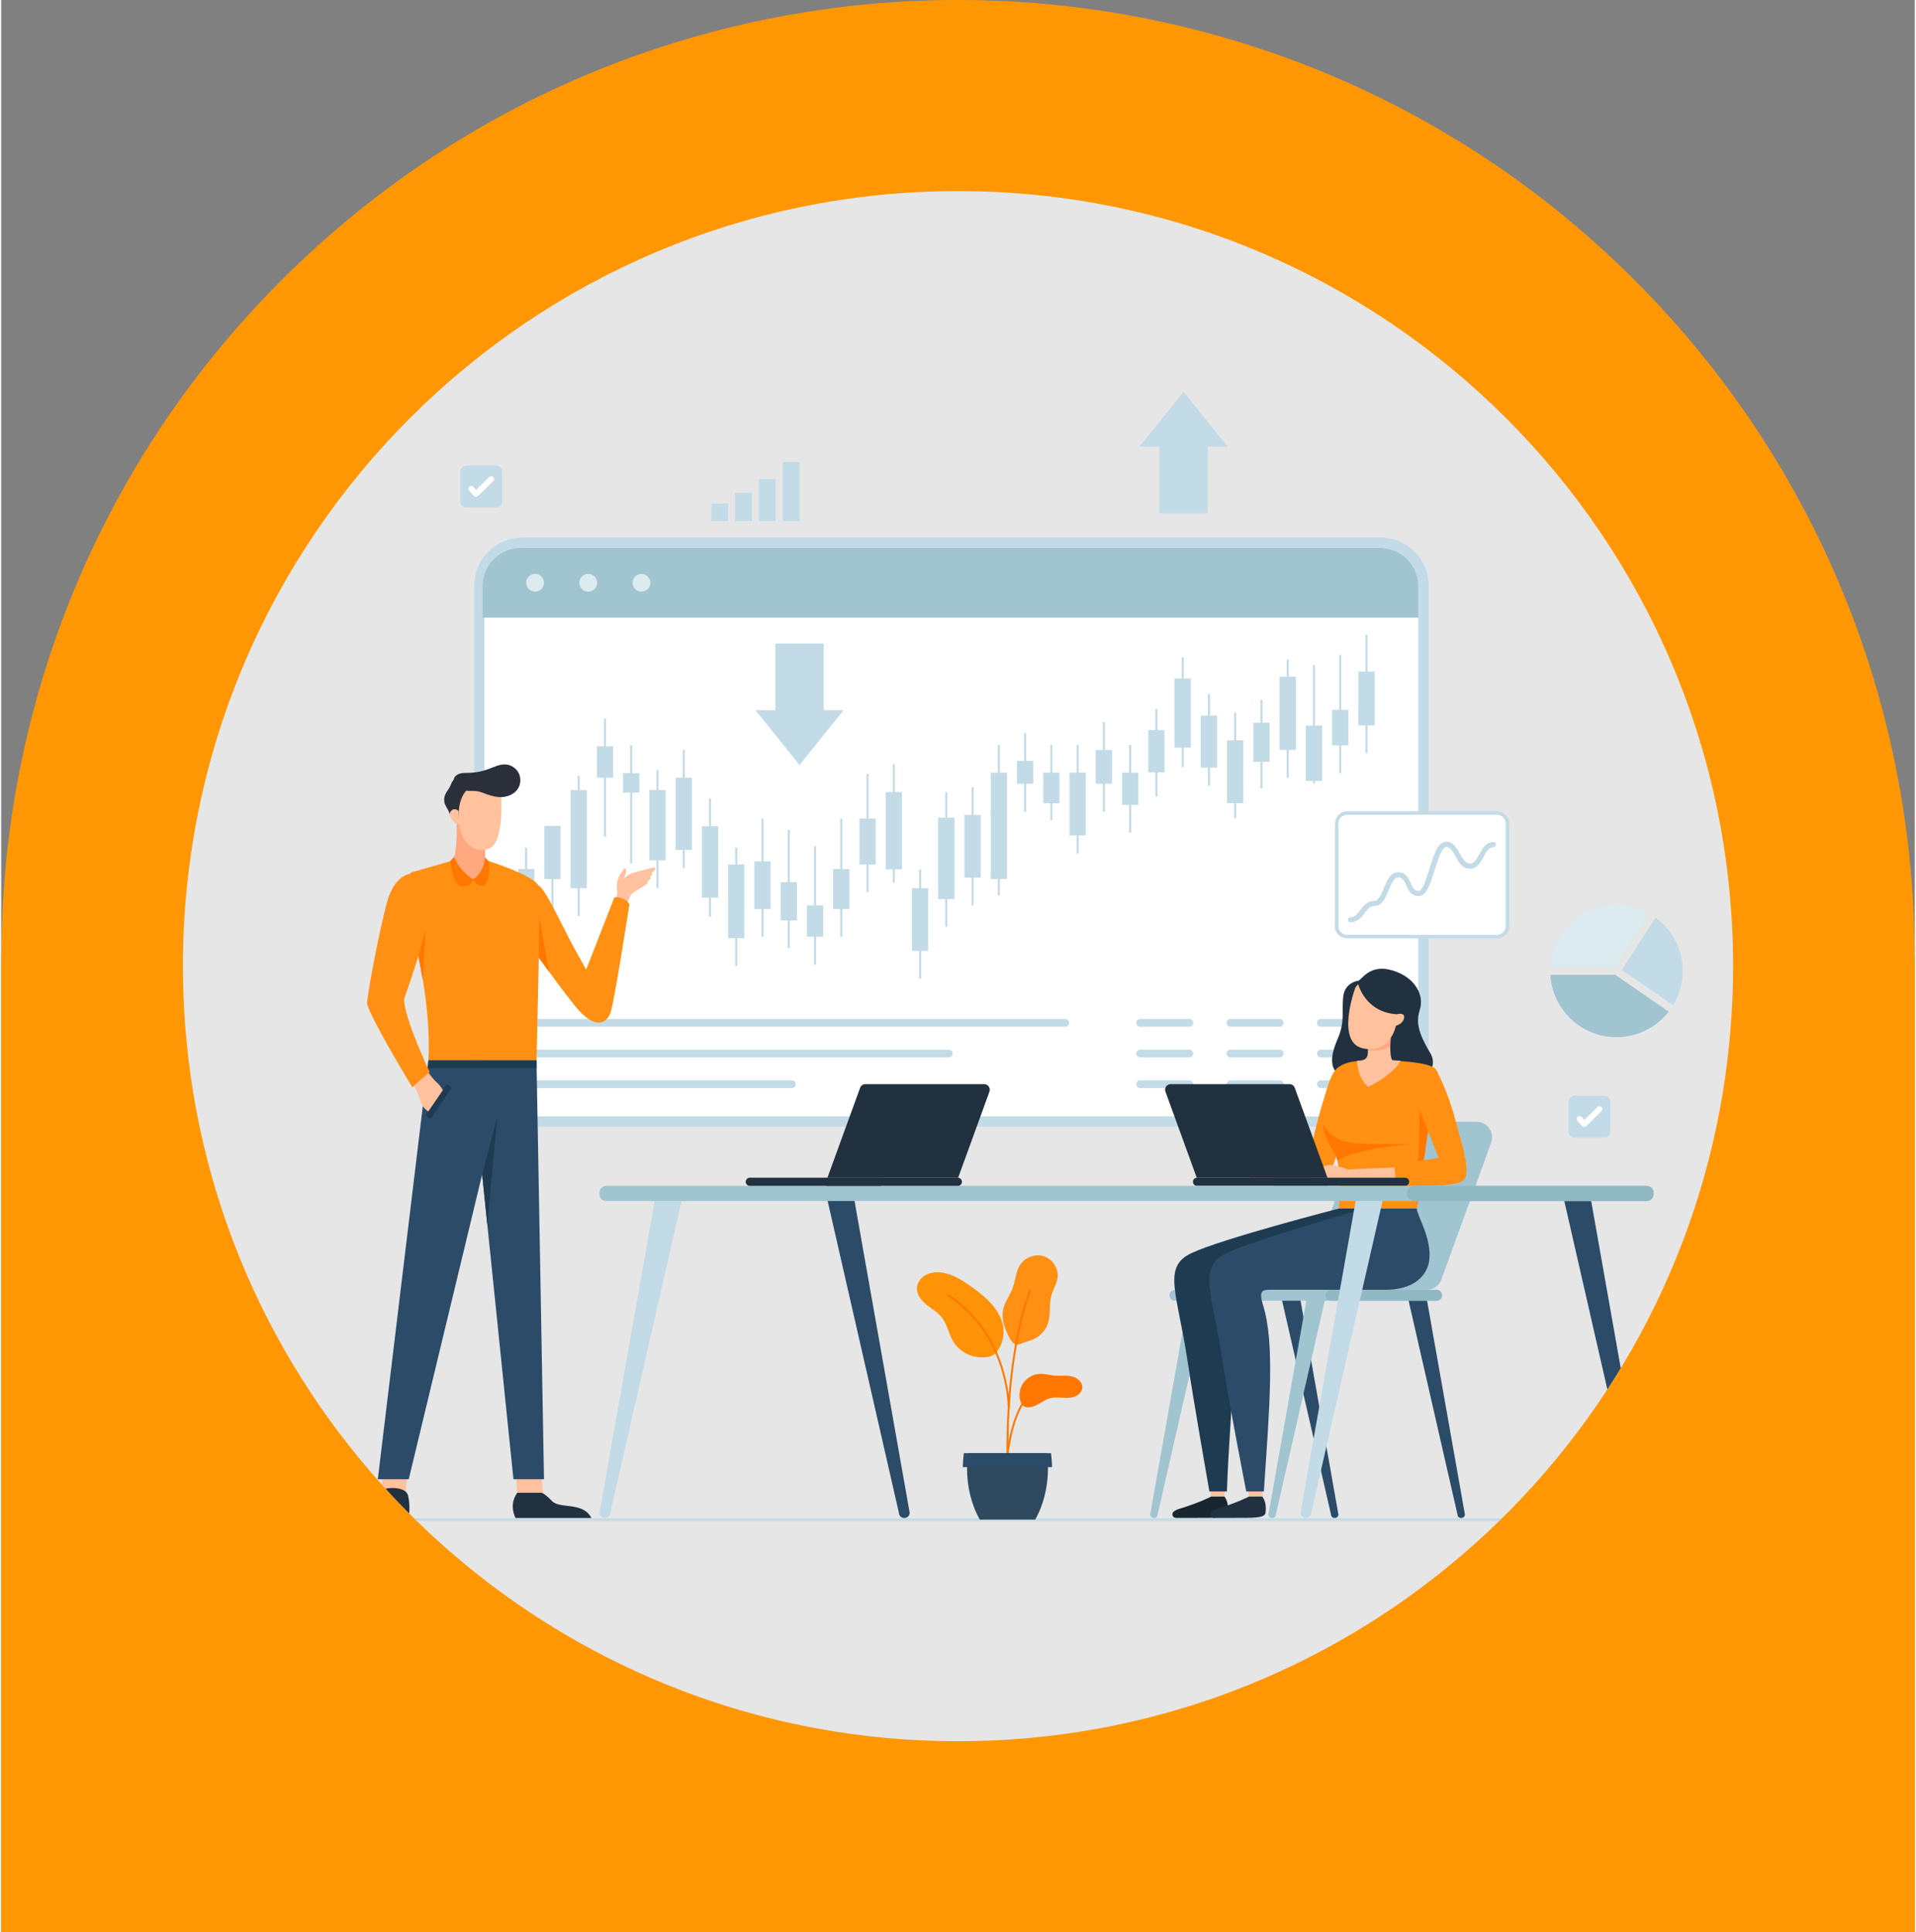 <?xml version="1.0" encoding="UTF-8"?>
<!DOCTYPE svg PUBLIC "-//W3C//DTD SVG 1.0//EN" "http://www.w3.org/TR/2001/REC-SVG-20010904/DTD/svg10.dtd">
<!-- Creator: CorelDRAW 2019 (64-Bit) -->
<svg xmlns="http://www.w3.org/2000/svg" xml:space="preserve" width="0.707in" height="0.713in" version="1.0" style="shape-rendering:geometricPrecision; text-rendering:geometricPrecision; image-rendering:optimizeQuality; fill-rule:evenodd; clip-rule:evenodd"
viewBox="0 0 25746 25997"
 xmlns:xlink="http://www.w3.org/1999/xlink">
 <rect x="0" y="0" width="25746" height="25997" fill="#808080" stroke="none"/>
 <defs>
  <style type="text/css">
   <![CDATA[
    .fil18 {fill:none;fill-rule:nonzero}
    .fil17 {fill:#18262F;fill-rule:nonzero}
    .fil15 {fill:#1F3B52;fill-rule:nonzero}
    .fil14 {fill:#21313F;fill-rule:nonzero}
    .fil13 {fill:#2A2F3A;fill-rule:nonzero}
    .fil10 {fill:#2B4B69;fill-rule:nonzero}
    .fil9 {fill:#2F495E;fill-rule:nonzero}
    .fil16 {fill:#90B8C3;fill-rule:nonzero}
    .fil4 {fill:#A1C4D1;fill-rule:nonzero}
    .fil2 {fill:#C3DBE6;fill-rule:nonzero}
    .fil5 {fill:#DBEBEF;fill-rule:nonzero}
    .fil1 {fill:#E6E6E6;fill-rule:nonzero}
    .fil8 {fill:#FF7700;fill-rule:nonzero}
    .fil7 {fill:#FF9013;fill-rule:nonzero}
    .fil6 {fill:#FF9307;fill-rule:nonzero}
    .fil0 {fill:#FF9705;fill-rule:nonzero}
    .fil12 {fill:#FFA880;fill-rule:nonzero}
    .fil11 {fill:#FFC19E;fill-rule:nonzero}
    .fil3 {fill:white;fill-rule:nonzero}
   ]]>
  </style>
     <clipPath id="id0" style="clip-rule:nonzero">
      <path d="M2445 12999c0,293 12,583 36,869 23,280 57,557 102,831 811,4951 5109,8729 10290,8729 5181,0 9479,-3778 10290,-8729 45,-274 79,-550 102,-831 24,-286 36,-577 36,-869 0,-5759 -4669,-10428 -10428,-10428 -5759,0 -10428,4669 -10428,10428z"/>
     </clipPath>
 </defs>
 <g id="Layer_x0020_1">
  <g id="_2216612970832">
   <path class="fil0" d="M25746 25997l0 -13125 -3 0c0,-3230 -1204,-6463 -3630,-8964 -4952,-5102 -13102,-5224 -18204,-274 -2602,2524 -3905,5879 -3906,9238l-3 0 0 13125 25746 0z"/>
   <g>
    <path class="fil1" d="M2445 12999c0,293 12,583 36,869 23,280 57,557 102,831 811,4951 5109,8729 10290,8729 5181,0 9479,-3778 10290,-8729 45,-274 79,-550 102,-831 24,-286 36,-577 36,-869 0,-5759 -4669,-10428 -10428,-10428 -5759,0 -10428,4669 -10428,10428z"/>
    <g style="clip-path:url(#id0)">
     <g>
      <g>
       <g>
        <g>
         <polygon id="1" class="fil2" points="23304,20463 3887,20463 3887,20429 23304,20429 "/>
        </g>
       </g>
       <g>
        <g>
         <path class="fil2" d="M6364 14511l0 -6630c0,-358 290,-648 648,-648l11546 0c358,0 648,290 648,648l0 6630c0,358 -290,648 -648,648l-11546 0c-358,0 -648,-290 -648,-648z"/>
         <path class="fil3" d="M7046 15020c-300,0 -544,-243 -544,-544l0 -6585c0,-287 233,-520 520,-520l11523 0c287,0 520,233 520,520l0 6585c0,300 -244,544 -544,544l-11476 0z"/>
         <path class="fil4" d="M6996 7371l11551 0c287,0 520,233 520,520l0 419 -12591 0 0 -419c0,-287 233,-520 520,-520z"/>
         <g>
          <path class="fil5" d="M7303 7841c0,66 -54,120 -120,120 -66,0 -120,-54 -120,-120 0,-66 54,-120 120,-120 66,0 120,54 120,120z"/>
          <path class="fil5" d="M8018 7841c0,66 -54,120 -120,120 -66,0 -120,-54 -120,-120 0,-66 54,-120 120,-120 66,0 120,54 120,120z"/>
          <path class="fil5" d="M8734 7841c0,66 -54,120 -120,120 -66,0 -120,-54 -120,-120 0,-66 54,-120 120,-120 66,0 120,54 120,120z"/>
         </g>
        </g>
        <g>
         <g>
          <path class="fil2" d="M7152 13814c-29,0 -52,-23 -52,-52 0,-29 23,-52 52,-52l0 104zm7164 0l-7164 0 0 -104 7164 0 0 104zm0 -104c29,0 52,23 52,52 0,29 -23,52 -52,52l0 -104z"/>
         </g>
         <g>
          <path class="fil2" d="M7152 14227c-29,0 -52,-23 -52,-52 0,-29 23,-52 52,-52l0 104zm5596 0l-5596 0 0 -104 5596 0 0 104zm0 -104c29,0 52,23 52,52 0,29 -23,52 -52,52l0 -104z"/>
         </g>
         <g>
          <path class="fil2" d="M7152 14640c-29,0 -52,-23 -52,-52 0,-29 23,-52 52,-52l0 104zm3485 0l-3485 0 0 -104 3485 0 0 104zm0 -104c29,0 52,23 52,52 0,29 -23,52 -52,52l0 -104z"/>
         </g>
         <g>
          <g>
           <path class="fil2" d="M15323 13814c-29,0 -52,-23 -52,-52 0,-29 23,-52 52,-52l0 104zm662 0l-662 0 0 -104 662 0 0 104zm0 -104c29,0 52,23 52,52 0,29 -23,52 -52,52l0 -104z"/>
          </g>
          <g>
           <path class="fil2" d="M15323 14227c-29,0 -52,-23 -52,-52 0,-29 23,-52 52,-52l0 104zm662 0l-662 0 0 -104 662 0 0 104zm0 -104c29,0 52,23 52,52 0,29 -23,52 -52,52l0 -104z"/>
          </g>
          <g>
           <path class="fil2" d="M15323 14640c-29,0 -52,-23 -52,-52 0,-29 23,-52 52,-52l0 104zm662 0l-662 0 0 -104 662 0 0 104zm0 -104c29,0 52,23 52,52 0,29 -23,52 -52,52l0 -104z"/>
          </g>
          <g>
           <path class="fil2" d="M16539 13814c-29,0 -52,-23 -52,-52 0,-29 23,-52 52,-52l0 104zm662 0l-662 0 0 -104 662 0 0 104zm0 -104c29,0 52,23 52,52 0,29 -23,52 -52,52l0 -104z"/>
          </g>
          <g>
           <path class="fil2" d="M16539 14227c-29,0 -52,-23 -52,-52 0,-29 23,-52 52,-52l0 104zm662 0l-662 0 0 -104 662 0 0 104zm0 -104c29,0 52,23 52,52 0,29 -23,52 -52,52l0 -104z"/>
          </g>
          <g>
           <path class="fil2" d="M16539 14640c-29,0 -52,-23 -52,-52 0,-29 23,-52 52,-52l0 104zm662 0l-662 0 0 -104 662 0 0 104zm0 -104c29,0 52,23 52,52 0,29 -23,52 -52,52l0 -104z"/>
          </g>
          <g>
           <path class="fil2" d="M17755 13814c-29,0 -52,-23 -52,-52 0,-29 23,-52 52,-52l0 104zm662 0l-662 0 0 -104 662 0 0 104zm0 -104c29,0 52,23 52,52 0,29 -23,52 -52,52l0 -104z"/>
          </g>
          <g>
           <path class="fil2" d="M17755 14227c-29,0 -52,-23 -52,-52 0,-29 23,-52 52,-52l0 104zm662 0l-662 0 0 -104 662 0 0 104zm0 -104c29,0 52,23 52,52 0,29 -23,52 -52,52l0 -104z"/>
          </g>
          <g>
           <path class="fil2" d="M17755 14640c-29,0 -52,-23 -52,-52 0,-29 23,-52 52,-52l0 104zm662 0l-662 0 0 -104 662 0 0 104zm0 -104c29,0 52,23 52,52 0,29 -23,52 -52,52l0 -104z"/>
          </g>
         </g>
         <g>
          <g>
           <polygon class="fil2" points="18355,10133 18355,8542 18383,8542 18383,10133 "/>
          </g>
          <g>
           <polygon class="fil2" points="18259,9760 18259,9036 18479,9036 18479,9760 "/>
          </g>
          <g>
           <polygon class="fil2" points="18002,10402 18002,8812 18029,8812 18029,10402 "/>
          </g>
          <g>
           <polygon class="fil2" points="17906,10029 17906,9552 18125,9552 18125,10029 "/>
          </g>
          <g>
           <polygon class="fil2" points="17649,10542 17649,8951 17676,8951 17676,10542 "/>
          </g>
          <g>
           <polygon class="fil2" points="17553,10508 17553,9762 17772,9762 17772,10508 "/>
          </g>
          <g>
           <polygon class="fil2" points="17295,10463 17295,8873 17323,8873 17323,10463 "/>
          </g>
          <g>
           <polygon class="fil2" points="17199,10090 17199,9105 17419,9105 17419,10090 "/>
          </g>
          <g>
           <polygon class="fil2" points="16942,10610 16942,9417 16970,9417 16970,10610 "/>
          </g>
          <g>
           <polygon class="fil2" points="16846,10251 16846,9725 17065,9725 17065,10251 "/>
          </g>
          <g>
           <polygon class="fil2" points="16589,11007 16589,9588 16616,9588 16616,11007 "/>
          </g>
          <g>
           <polygon class="fil2" points="16493,10806 16493,9961 16712,9961 16712,10806 "/>
          </g>
          <g>
           <polygon class="fil2" points="16235,10573 16235,9337 16263,9337 16263,10573 "/>
          </g>
          <g>
           <polygon class="fil2" points="16139,10328 16139,9627 16359,9627 16359,10328 "/>
          </g>
          <g>
           <polygon class="fil2" points="15882,10322 15882,8842 15910,8842 15910,10322 "/>
          </g>
          <g>
           <polygon class="fil2" points="15786,10059 15786,9129 16005,9129 16005,10059 "/>
          </g>
          <g>
           <polygon class="fil2" points="15529,10716 15529,9542 15556,9542 15556,10716 "/>
          </g>
          <g>
           <polygon class="fil2" points="15433,10392 15433,9823 15652,9823 15652,10392 "/>
          </g>
          <g>
           <polygon class="fil2" points="15175,11203 15175,10023 15203,10023 15203,11203 "/>
          </g>
          <g>
           <polygon class="fil2" points="15080,10830 15080,10396 15299,10396 15299,10830 "/>
          </g>
          <g>
           <polygon class="fil2" points="14822,10922 14822,9717 14850,9717 14850,10922 "/>
          </g>
          <g>
           <polygon class="fil2" points="14726,10545 14726,10090 14945,10090 14945,10545 "/>
          </g>
          <g>
           <polygon class="fil2" points="14469,11485 14469,10023 14496,10023 14496,11485 "/>
          </g>
          <g>
           <polygon class="fil2" points="14373,11240 14373,10396 14592,10396 14592,11240 "/>
          </g>
          <g>
           <polygon class="fil2" points="14116,11035 14116,10023 14143,10023 14143,11035 "/>
          </g>
          <g>
           <polygon class="fil2" points="14020,10808 14020,10396 14239,10396 14239,10808 "/>
          </g>
          <g>
           <polygon class="fil2" points="13762,10922 13762,9864 13790,9864 13790,10922 "/>
          </g>
          <g>
           <polygon class="fil2" points="13666,10545 13666,10237 13886,10237 13886,10545 "/>
          </g>
          <g>
           <polygon class="fil2" points="13409,12047 13409,10023 13436,10023 13436,12047 "/>
          </g>
          <g>
           <polygon class="fil2" points="13313,11827 13313,10396 13532,10396 13532,11827 "/>
          </g>
          <g>
           <polygon class="fil2" points="13056,12182 13056,10592 13083,10592 13083,12182 "/>
          </g>
          <g>
           <polygon class="fil2" points="12960,11809 12960,10965 13179,10965 13179,11809 "/>
          </g>
          <g>
           <polygon class="fil2" points="12702,12470 12702,10659 12730,10659 12730,12470 "/>
          </g>
          <g>
           <polygon class="fil2" points="12606,12097 12606,11002 12826,11002 12826,12097 "/>
          </g>
          <g>
           <polygon class="fil2" points="12349,13167 12349,11699 12377,11699 12377,13167 "/>
          </g>
          <g>
           <polygon class="fil2" points="12253,12794 12253,11950 12472,11950 12472,12794 "/>
          </g>
          <g>
           <polygon class="fil2" points="11996,11875 11996,10284 12023,10284 12023,11875 "/>
          </g>
          <g>
           <polygon class="fil2" points="11900,11697 11900,10657 12119,10657 12119,11697 "/>
          </g>
          <g>
           <polygon class="fil2" points="11642,12005 11642,10414 11670,10414 11670,12005 "/>
          </g>
          <g>
           <polygon class="fil2" points="11547,11631 11547,11014 11766,11014 11766,11631 "/>
          </g>
          <g>
           <polygon class="fil2" points="11289,12604 11289,11014 11317,11014 11317,12604 "/>
          </g>
          <g>
           <polygon class="fil2" points="11193,12231 11193,11693 11413,11693 11413,12231 "/>
          </g>
          <g>
           <polygon class="fil2" points="10936,12977 10936,11387 10963,11387 10963,12977 "/>
          </g>
          <g>
           <polygon class="fil2" points="10840,12604 10840,12182 11059,12182 11059,12604 "/>
          </g>
          <g>
           <polygon class="fil2" points="10582,12757 10582,11167 10610,11167 10610,12757 "/>
          </g>
          <g>
           <polygon class="fil2" points="10487,12384 10487,11870 10706,11870 10706,12384 "/>
          </g>
          <g>
           <polygon class="fil2" points="10229,12604 10229,11014 10257,11014 10257,12604 "/>
          </g>
          <g>
           <polygon class="fil2" points="10133,12231 10133,11589 10352,11589 10352,12231 "/>
          </g>
          <g>
           <polygon class="fil2" points="9876,12996 9876,11406 9903,11406 9903,12996 "/>
          </g>
          <g>
           <polygon class="fil2" points="9780,12623 9780,11632 9999,11632 9999,12623 "/>
          </g>
          <g>
           <polygon class="fil2" points="9523,12334 9523,10744 9550,10744 9550,12334 "/>
          </g>
          <g>
           <polygon class="fil2" points="9427,12078 9427,11117 9646,11117 9646,12078 "/>
          </g>
          <g>
           <polygon class="fil2" points="9169,11680 9169,10090 9197,10090 9197,11680 "/>
          </g>
          <g>
           <polygon class="fil2" points="9073,11436 9073,10463 9293,10463 9293,11436 "/>
          </g>
          <g>
           <polygon class="fil2" points="8816,11949 8816,10359 8843,10359 8843,11949 "/>
          </g>
          <g>
           <polygon class="fil2" points="8720,11576 8720,10628 8939,10628 8939,11576 "/>
          </g>
          <g>
           <polygon class="fil2" points="8463,11619 8463,10029 8490,10029 8490,11619 "/>
          </g>
          <g>
           <polygon class="fil2" points="8367,10665 8367,10402 8586,10402 8586,10665 "/>
          </g>
          <g>
           <polygon class="fil2" points="8109,11258 8109,9668 8137,9668 8137,11258 "/>
          </g>
          <g>
           <polygon class="fil2" points="8014,10463 8014,10041 8233,10041 8233,10463 "/>
          </g>
          <g>
           <polygon class="fil2" points="7756,12323 7756,10436 7784,10436 7784,12323 "/>
          </g>
          <g>
           <polygon class="fil2" points="7660,11950 7660,10631 7879,10631 7879,11950 "/>
          </g>
          <g>
           <polygon class="fil2" points="7403,13106 7403,11515 7430,11515 7430,13106 "/>
          </g>
          <g>
           <polygon class="fil2" points="7307,11828 7307,11112 7526,11112 7526,11828 "/>
          </g>
          <g>
           <polygon class="fil2" points="7049,12996 7049,11405 7077,11405 7077,12996 "/>
          </g>
          <g>
           <polygon class="fil2" points="6954,12623 6954,11693 7173,11693 7173,12623 "/>
          </g>
         </g>
        </g>
       </g>
       <g>
        <path class="fil5" d="M22173 12291l-469 722 -861 0c27,-468 415,-839 890,-839 160,0 311,43 441,117z"/>
        <path class="fil2" d="M22623 13064c0,169 -47,327 -129,461l-691 -475 457 -703c220,162 363,423 363,717z"/>
        <path class="fil4" d="M22435 13611c-163,209 -417,344 -703,344 -474,0 -862,-371 -890,-839l873 0 719 495z"/>
       </g>
       <g>
        <g>
         <path class="fil2" d="M18109 12531l2014 0 0 95 -2014 0 0 0 0 -95zm-165 -71l95 0 0 0 0 4 0 4 0 3 1 4 1 4 1 3 1 3 1 3 1 3 1 3 2 3 2 3 2 3 2 2 2 3 2 2 2 2 3 2 3 2 2 2 3 2 3 2 3 1 3 2 3 1 3 1 3 1 4 1 3 1 3 0 4 0 4 0 0 95 -8 0 -8 -1 -9 -1 -8 -2 -7 -2 -8 -2 -8 -3 -7 -3 -7 -3 -8 -4 -7 -4 -7 -4 -7 -5 -6 -5 -6 -5 -6 -5 -5 -6 -5 -6 -5 -6 -5 -7 -4 -6 -4 -7 -4 -7 -3 -7 -3 -7 -3 -8 -2 -8 -2 -8 -2 -8 -1 -9 -1 -8 0 -8 0 0zm95 -1380l0 1380 -95 0 0 -1380 0 0 95 0zm71 -165l0 95 0 0 -4 0 -4 0 -3 0 -3 1 -4 1 -3 1 -3 1 -3 1 -3 2 -3 1 -3 2 -3 2 -3 2 -3 2 -2 2 -2 2 -2 3 -3 3 -2 3 -2 2 -2 3 -2 3 -1 3 -1 3 -2 3 -1 3 -1 3 -1 4 -1 4 0 3 0 4 0 4 -95 0 0 -8 1 -8 1 -9 2 -8 2 -8 2 -8 3 -8 3 -7 3 -7 4 -7 4 -7 4 -7 5 -7 5 -6 5 -6 5 -6 6 -6 6 -5 6 -5 6 -4 7 -4 7 -4 8 -4 7 -3 7 -3 8 -3 8 -2 7 -2 8 -2 9 -1 8 -1 8 0 0 0zm2014 95l-2014 0 0 -95 2014 0 0 0 0 95zm166 71l-95 0 0 0 0 -4 0 -3 -1 -4 -1 -4 -1 -3 -1 -3 -1 -3 -2 -3 -1 -3 -1 -3 -2 -4 -2 -3 -2 -2 -2 -3 -3 -3 -2 -2 -3 -2 -2 -2 -3 -2 -4 -2 -3 -2 -2 -1 -3 -1 -3 -1 -3 -1 -3 -1 -3 -1 -4 -1 -4 -1 -3 0 -4 0 -4 0 0 -95 8 0 8 1 9 1 8 2 8 2 8 2 8 3 7 3 7 3 7 4 8 4 7 4 6 4 7 5 6 5 6 5 6 6 5 6 5 6 5 7 4 7 4 6 4 7 3 8 3 7 3 8 2 8 2 8 1 8 1 8 1 9 0 8 0 0zm-95 1380l0 -1380 95 0 0 1380 0 0 -95 0zm-71 165l0 -95 0 0 4 0 4 0 3 0 4 -1 4 -1 3 -1 3 -1 3 -1 3 -1 3 -1 3 -2 3 -2 3 -2 3 -2 3 -2 3 -3 2 -2 2 -3 2 -2 2 -3 2 -3 2 -4 2 -3 1 -3 1 -3 1 -3 1 -3 1 -3 1 -4 1 -4 0 -3 0 -4 95 0 0 8 -1 9 -1 8 -1 8 -2 8 -2 8 -3 8 -3 7 -4 8 -4 7 -4 6 -4 6 -5 7 -5 6 -5 6 -6 6 -5 5 -6 5 -7 5 -6 5 -7 4 -7 4 -7 4 -7 3 -7 3 -8 3 -8 2 -8 2 -8 2 -9 1 -8 1 -8 0 0 0z"/>
         <path id="1" class="fil3" d="M20123 12578l-2014 0c-65,0 -118,-53 -118,-118l0 -1380c0,-65 53,-118 118,-118l2014 0c65,0 118,53 118,118l0 1380c0,65 -53,118 -118,118z"/>
        </g>
        <g>
         <path class="fil2" d="M18155 12411c-19,0 -35,-16 -35,-35 0,-19 16,-35 35,-35l0 69zm320 -289l0 69 0 0 -12 0 -10 1 -10 2 -9 3 -8 4 -8 5 -8 5 -8 6 -8 7 -7 7 -7 8 -7 8 -7 9 -7 9 -7 10 -8 10 -7 10 -8 11 -8 10 -8 10 -9 10 -10 10 -10 10 -10 9 -12 9 -12 8 -13 7 -14 6 -15 5 -16 4 -17 2 -18 1 0 -69 11 0 10 -1 10 -2 9 -3 8 -4 8 -5 8 -5 7 -6 8 -7 7 -7 7 -8 7 -8 7 -9 7 -9 7 -10 7 -10 8 -10 8 -11 8 -10 8 -10 9 -10 10 -10 10 -10 11 -9 12 -9 12 -8 13 -7 14 -6 15 -5 16 -4 17 -2 18 -1 0 0zm0 0c19,0 35,16 35,35 0,19 -16,35 -35,35l0 -69zm320 -386l0 69 0 0 -9 1 -8 2 -8 3 -8 5 -8 6 -8 8 -8 9 -8 11 -8 12 -8 14 -8 15 -8 16 -8 17 -8 17 -7 18 -7 18 -8 18 -8 18 -8 18 -8 18 -8 18 -9 17 -10 16 -10 16 -11 15 -12 14 -13 13 -15 11 -16 9 -18 7 -19 4 -20 2 0 -69 9 -1 8 -2 8 -3 8 -5 8 -6 8 -8 8 -9 8 -11 8 -12 8 -14 8 -15 8 -16 8 -17 8 -17 7 -18 7 -18 8 -18 8 -18 8 -18 8 -18 8 -18 9 -17 10 -16 10 -16 11 -15 12 -14 13 -13 15 -11 16 -9 18 -7 19 -4 20 -2 0 0zm0 0c19,0 35,16 35,35 0,19 -16,35 -35,35l0 -69zm276 252l0 69 0 0 -18 -1 -17 -3 -16 -4 -15 -6 -14 -8 -13 -9 -11 -10 -10 -11 -9 -11 -8 -12 -7 -12 -7 -12 -6 -12 -6 -12 -6 -12 -6 -12 -5 -12 -5 -11 -5 -11 -5 -10 -6 -10 -6 -9 -6 -8 -6 -7 -6 -6 -6 -5 -6 -5 -7 -4 -7 -3 -8 -2 -10 -2 -11 -1 0 -69 18 1 17 3 16 4 15 6 14 8 12 9 11 10 10 11 9 11 8 12 7 12 7 12 6 12 6 12 6 12 6 12 5 12 5 11 5 11 5 10 5 9 6 9 6 8 6 7 6 6 6 5 7 5 7 4 7 3 9 2 10 2 11 1 0 0zm0 0c19,0 35,16 35,35 0,19 -16,35 -35,35l0 -69zm365 -659l0 69 0 0 -6 1 -7 3 -8 5 -9 9 -10 12 -10 15 -10 18 -10 21 -10 23 -10 25 -10 26 -10 28 -10 29 -10 30 -9 30 -10 31 -10 31 -10 31 -10 30 -10 30 -10 29 -11 28 -11 27 -11 25 -12 24 -13 22 -14 20 -15 18 -16 15 -19 12 -22 8 -23 3 0 -69 6 -1 7 -3 8 -5 9 -9 10 -12 10 -15 10 -18 10 -21 10 -23 10 -25 10 -27 10 -28 10 -29 10 -30 9 -30 10 -31 10 -31 10 -31 10 -30 10 -30 10 -29 10 -28 11 -27 11 -25 12 -24 13 -22 14 -20 15 -18 17 -15 19 -12 22 -8 23 -3 0 0zm0 0c19,0 35,16 35,35 0,19 -16,35 -35,35l0 -69zm320 289l0 69 0 0 -19 -1 -18 -3 -17 -5 -16 -7 -14 -8 -13 -10 -12 -11 -11 -12 -10 -12 -10 -13 -9 -13 -9 -14 -8 -13 -8 -14 -8 -14 -8 -14 -7 -14 -7 -13 -7 -13 -8 -12 -7 -11 -8 -11 -8 -10 -8 -9 -8 -8 -8 -7 -8 -6 -8 -5 -9 -4 -9 -3 -10 -2 -10 -1 0 -69 19 1 18 3 17 5 16 7 15 8 13 10 12 11 11 12 10 12 10 12 9 13 9 14 8 13 8 14 8 14 7 14 8 13 7 13 7 13 8 12 7 11 8 11 8 10 8 9 8 8 8 7 8 6 8 5 8 4 9 3 10 2 11 1 0 0zm0 0c19,0 35,16 35,35 0,19 -16,35 -35,35l0 -69zm320 -289l0 69 -11 1 -10 2 -9 3 -8 4 -8 5 -8 6 -8 7 -8 8 -8 9 -8 10 -8 11 -7 11 -8 12 -7 13 -7 13 -7 14 -8 14 -8 14 -8 14 -8 13 -9 14 -9 13 -10 13 -10 12 -11 12 -12 11 -13 10 -14 8 -16 7 -17 5 -18 3 -19 1 0 -69 11 -1 10 -2 9 -3 8 -4 8 -5 8 -6 8 -7 8 -8 8 -9 8 -10 8 -11 7 -11 8 -12 7 -13 7 -13 7 -13 8 -14 8 -14 8 -14 8 -13 9 -14 9 -13 10 -13 10 -12 11 -12 12 -11 13 -10 14 -8 16 -7 17 -5 18 -3 19 -1zm0 0c19,0 35,16 35,35 0,19 -16,35 -35,35l0 -69z"/>
        </g>
       </g>
       <g>
        <g>
         <path class="fil6" d="M13484 17870c-15,-119 -76,-229 -155,-320 -79,-91 -175,-165 -273,-235 -125,-89 -259,-177 -412,-194 -72,-8 -149,1 -212,37 -63,37 -110,104 -112,177 -1,89 63,166 132,222 70,56 150,101 205,171 71,91 89,212 146,312 55,96 147,169 252,202 94,29 257,42 329,-40 78,-89 113,-216 99,-332z"/>
         <path class="fil7" d="M13510 17878c-33,-84 -49,-179 -28,-267 24,-102 93,-188 129,-287 36,-100 38,-214 96,-304 66,-104 206,-156 323,-117 117,39 199,165 183,288 -11,85 -62,160 -84,242 -33,118 -7,247 -43,365 -30,98 -105,181 -199,222 -44,19 -92,31 -137,48 -30,11 -65,32 -98,23 -69,-19 -117,-153 -141,-212z"/>
         <path class="fil8" d="M13737 18632c46,-85 138,-142 234,-147 68,-3 136,18 204,24 76,6 153,-6 228,10 74,17 148,78 142,154 -4,55 -51,100 -103,119 -52,19 -109,17 -165,14 -55,-3 -112,-8 -166,7 -64,17 -118,60 -177,90 -62,32 -163,60 -205,-12 -44,-75 -33,-186 7,-259z"/>
         <g>
          <polygon class="fil8" points="14088,18611 14091,18636 14048,18643 14009,18655 13971,18671 13935,18690 13901,18714 13870,18741 13840,18771 13812,18803 13785,18839 13761,18876 13738,18915 13717,18956 13697,18998 13679,19041 13662,19084 13647,19128 13633,19172 13621,19215 13609,19257 13599,19298 13591,19338 13583,19376 13576,19412 13570,19446 13565,19476 13561,19504 13558,19528 13555,19549 13553,19565 13552,19578 13552,19585 13551,19588 13526,19586 13527,19583 13527,19575 13528,19563 13530,19546 13533,19525 13536,19500 13540,19472 13545,19441 13551,19407 13558,19371 13566,19333 13575,19292 13585,19251 13596,19208 13609,19164 13623,19120 13639,19076 13656,19032 13674,18988 13694,18945 13716,18903 13739,18863 13765,18824 13792,18788 13821,18754 13853,18722 13886,18694 13922,18669 13960,18648 14000,18631 14043,18619 "/>
         </g>
         <g>
          <polygon class="fil8" points="13835,17347 13858,17356 13824,17452 13793,17551 13764,17651 13737,17752 13713,17855 13691,17959 13671,18062 13653,18166 13637,18270 13622,18373 13609,18474 13598,18575 13588,18674 13580,18771 13573,18865 13567,18957 13562,19046 13558,19132 13556,19214 13554,19292 13552,19366 13552,19435 13552,19499 13552,19557 13552,19611 13553,19658 13554,19698 13555,19732 13556,19760 13557,19779 13557,19791 13558,19795 13533,19797 13532,19792 13532,19780 13531,19760 13530,19733 13529,19699 13528,19658 13527,19611 13527,19558 13526,19499 13526,19434 13527,19365 13528,19291 13530,19213 13533,19131 13537,19045 13542,18956 13548,18864 13555,18769 13563,18672 13573,18572 13584,18471 13597,18369 13612,18266 13628,18162 13646,18058 13666,17954 13689,17850 13713,17746 13740,17644 13769,17543 13801,17444 "/>
         </g>
         <g>
          <polygon class="fil8" points="12734,17437 12748,17416 12824,17469 12895,17524 12961,17581 13023,17639 13081,17700 13134,17761 13183,17824 13228,17887 13270,17951 13308,18015 13343,18079 13374,18143 13403,18206 13428,18268 13451,18329 13471,18389 13488,18447 13504,18503 13517,18557 13528,18609 13538,18658 13545,18704 13552,18747 13557,18787 13561,18823 13563,18855 13565,18883 13566,18906 13567,18925 13567,18939 13567,18947 13567,18950 13542,18950 13542,18947 13542,18939 13542,18926 13541,18908 13540,18885 13538,18857 13536,18826 13532,18790 13527,18751 13521,18708 13513,18663 13504,18614 13493,18563 13479,18509 13464,18454 13447,18396 13427,18337 13405,18277 13380,18216 13352,18153 13320,18090 13286,18027 13249,17964 13208,17901 13163,17839 13115,17777 13062,17717 13005,17657 12944,17599 12879,17543 12809,17489 "/>
         </g>
        </g>
        <g>
         <path class="fil9" d="M14068 19552l-529 0 -529 0c0,0 -87,460 156,894l373 0 373 0c243,-434 156,-894 156,-894z"/>
         <path class="fil10" d="M14139 19740c-4,-117 -15,-188 -15,-188l-586 0 -586 0c0,0 -10,71 -15,188l1202 0z"/>
        </g>
       </g>
       <g>
        <polygon class="fil2" points="16233,6904 15582,6904 15582,5902 16233,5902 "/>
        <polygon class="fil2" points="15908,5271 15314,6009 16501,6009 "/>
       </g>
       <g>
        <polygon class="fil2" points="10415,8659 11066,8659 11066,9662 10415,9662 "/>
        <polygon class="fil2" points="10741,10293 11334,9555 10147,9555 "/>
       </g>
       <g>
        <path class="fil2" d="M6660 6828l-404 0c-44,0 -80,-36 -80,-80l0 -404c0,-44 36,-80 80,-80l404 0c44,0 80,36 80,80l0 404c0,44 -36,80 -80,80z"/>
        <g>
         <g>
          <path class="fil3" d="M6295 6601c-14,-16 -13,-40 3,-54 16,-14 40,-13 54,3l-57 51zm64 71l-64 -71 57 -51 64 71 -2 53 -56 -2zm57 -51c14,16 13,40 -3,54 -16,14 -40,13 -54,-3l57 -51zm204 -148l-205 201 -54 -55 205 -201 54 55zm-54 -55c15,-15 40,-15 55,1 15,15 15,40 -1,55l-54 -55z"/>
         </g>
        </g>
       </g>
       <g>
        <path class="fil2" d="M21571 15307l-404 0c-44,0 -80,-36 -80,-80l0 -404c0,-44 36,-80 80,-80l404 0c44,0 80,36 80,80l0 404c0,44 -36,80 -80,80z"/>
        <g>
         <g>
          <path class="fil3" d="M21205 15080c-14,-16 -13,-40 3,-54 16,-14 40,-13 54,3l-57 52zm64 71l-64 -71 57 -52 64 71 -2 53 -56 -2zm57 -52c14,16 13,40 -3,54 -16,14 -40,13 -54,-3l57 -52zm204 -148l-205 201 -54 -55 205 -201 54 55zm-54 -55c15,-15 40,-15 55,1 15,15 15,40 -1,55l-54 -55z"/>
         </g>
        </g>
       </g>
       <g>
        <polygon class="fil2" points="9779,7011 9555,7011 9555,6774 9779,6774 "/>
        <polygon class="fil2" points="10099,7011 9875,7011 9875,6630 10099,6630 "/>
        <polygon class="fil2" points="10420,7011 10196,7011 10196,6447 10420,6447 "/>
        <polygon class="fil2" points="10741,7011 10517,7011 10517,6216 10741,6216 "/>
       </g>
       <g>
        <polygon class="fil11" points="7291,20126 6944,20126 6910,19563 7249,19542 "/>
        <polygon class="fil11" points="5442,20113 5103,20103 5163,19610 5477,19658 "/>
        <g>
         <polygon class="fil10" points="5747,14266 5067,19903 5483,19903 6471,15801 6892,19903 7303,19903 7202,14266 "/>
        </g>
        <path class="fil11" d="M8224 12191c0,0 69,-132 64,-193 -5,-61 -17,-148 45,-242 14,-22 55,-80 55,-80 0,0 33,35 16,73 -17,38 -29,78 -29,78 0,0 30,-55 144,-88 54,-16 264,-69 264,-69 30,0 26,43 -33,71 0,0 26,27 -22,54 0,0 34,25 -33,62 0,0 26,21 -42,62 -62,37 -161,90 -183,125 -29,47 -77,207 -77,207l-169 -61z"/>
        <g>
         <path class="fil7" d="M6042 11587c0,0 -423,124 -520,149 -96,25 0,638 132,1341 132,703 93,1189 93,1189l1455 0c0,0 61,-2271 27,-2348 -61,-140 -671,-333 -671,-333l-516 2z"/>
        </g>
        <path class="fil12" d="M6127 11084c0,0 14,349 -46,489l74 141 196 119 124 -93 36 -106 0 -549 -384 0z"/>
        <g>
         <path class="fil13" d="M5972 10826c-17,-45 -16,-96 4,-140 16,-36 43,-65 61,-100 15,-31 23,-66 48,-90 24,-24 62,-32 96,-26 34,7 64,27 88,51 33,34 57,77 68,123 13,56 6,115 -5,172 -10,51 -25,104 -60,143 -28,30 -67,50 -108,53 -40,3 -99,-8 -122,-46 -11,-19 -16,-41 -26,-60 -14,-27 -31,-52 -42,-80z"/>
        </g>
        <path class="fil11" d="M6716 10528c0,0 84,773 -142,884 -146,72 -379,-5 -415,-349 -35,-344 119,-512 300,-535 159,-20 256,0 256,0z"/>
        <path class="fil11" d="M6154 10913c0,0 -52,-57 -103,0 -51,57 42,177 112,183l-9 -183z"/>
        <g>
         <path class="fil13" d="M6273 10639c42,6 84,0 126,6 49,6 95,28 141,44 69,25 143,41 216,34 73,-8 146,-42 189,-101 44,-61 52,-145 21,-213 -31,-68 -101,-117 -175,-123 -83,-7 -162,35 -241,64 -84,31 -173,47 -263,49 -37,1 -74,-1 -110,8 -36,9 -71,31 -84,65 -18,44 11,78 43,103 42,32 83,59 137,66z"/>
        </g>
        <path class="fil8" d="M6095 11530c0,0 49,169 255,302 -7,63 -184,191 -260,-20 -37,-105 -49,-226 -49,-226l53 -57z"/>
        <path class="fil8" d="M6350 11832c156,-107 160,-296 160,-296l47 49c0,0 35,211 -39,308 -51,67 -162,-20 -169,-61z"/>
        <path class="fil11" d="M5647 14288c0,0 147,223 210,273 63,51 112,158 112,158l-186 254c0,0 -112,-37 -147,-171 -35,-134 -69,-149 -127,-278 -58,-129 -58,-129 -58,-129l197 -106z"/>
        <g>
         <path class="fil7" d="M5500 11758c0,0 -216,13 -317,408 -101,395 -227,1044 -261,1320 -14,117 609,1144 609,1144 0,0 124,-112 234,-206 0,0 -344,-720 -344,-983 0,0 309,-859 319,-1118 10,-263 11,-538 -240,-565z"/>
        </g>
        <g>
         <path class="fil7" d="M7229 11918c81,12 327,562 484,845 157,283 157,283 157,283l380 -972c0,0 127,-20 202,91 0,0 -202,1311 -253,1457 -51,147 -207,253 -486,-96 -278,-349 -759,-1027 -800,-1103 -40,-76 -152,-577 315,-506z"/>
        </g>
        <path class="fil14" d="M6944 20085l324 0c0,0 35,0 142,111 106,111 415,5 531,228l-1022 0c0,0 -96,-177 25,-339z"/>
        <g>
         <path class="fil14" d="M4986 20424c-39,-130 52,-224 81,-339 18,-71 373,-114 408,41 34,148 7,299 7,299l-496 0z"/>
        </g>
        <polygon class="fil15" points="5776,15055 5709,15009 5997,14587 6064,14633 "/>
        <polygon class="fil15" points="7204,14371 5747,14371 5747,14266 7204,14266 "/>
        <polygon class="fil15" points="6471,15801 6673,15044 6540,16475 "/>
        <polygon class="fil8" points="7232,12884 7239,12330 7368,13071 "/>
        <path class="fil8" d="M5614 12860l94 -344 -35 671c0,0 -57,-293 -60,-328z"/>
       </g>
       <g>
        <g>
         <g>
          <g>
           <path class="fil10" d="M19593 20377l-674 -2949 252 0 522 2949c-3,63 -97,63 -100,0z"/>
          </g>
          <g>
           <path class="fil10" d="M17891 20377l-674 -2949 252 0 522 2949c-3,63 -97,63 -100,0z"/>
          </g>
          <g>
           <path class="fil4" d="M15559 20377l674 -2949 -252 0 -522 2949c3,63 97,63 100,0z"/>
          </g>
          <g>
           <path class="fil4" d="M19849 15093l-1370 0c-88,0 -167,55 -198,138l-670 1841c-50,137 52,282 198,282l1370 0c88,0 167,-55 197,-138l670 -1841c50,-137 -52,-282 -198,-282z"/>
          </g>
          <g>
           <path class="fil4" d="M19312 17501l-3521 0c-40,0 -73,-33 -73,-73 0,-40 33,-73 73,-73l3521 0c41,0 73,33 73,73 0,41 -33,73 -73,73z"/>
          </g>
          <g>
           <path class="fil16" d="M19312 17501l-1420 0c-40,0 -73,-33 -73,-73 0,-40 33,-73 73,-73l1420 0c41,0 73,33 73,73 0,41 -33,73 -73,73z"/>
          </g>
          <g>
           <path class="fil4" d="M17150 20377l674 -2949 -252 0 -522 2949c3,63 97,63 100,0z"/>
          </g>
         </g>
         <g>
          <path class="fil14" d="M18273 13194c0,0 -202,11 -219,230 -17,219 23,333 -72,552 -95,219 -171,514 224,541 395,27 516,10 638,105 122,94 536,-192 387,-445 -148,-253 -205,-398 -144,-594 61,-196 -67,-410 -304,-503 -198,-78 -361,-66 -509,114z"/>
         </g>
         <g>
          <path class="fil7" d="M18171 14450c0,0 55,172 -81,668 -136,495 -180,659 -308,752 -79,57 -976,57 -976,57l0 -253 790 -96c0,0 100,-490 201,-797 35,-106 94,-382 218,-437 125,-55 157,106 157,106z"/>
         </g>
         <g>
          <g>
           <path class="fil7" d="M19184 15297c-37,280 -138,965 -138,965l-1049 0c0,0 32,-419 -20,-646 -9,-42 -21,-77 -37,-102 -81,-130 -154,-251 -155,-385 0,-32 4,-66 13,-100 47,-175 118,-563 206,-671 88,-108 525,-94 525,-94 0,0 572,2 743,97 46,26 63,83 67,152 12,214 -126,574 -154,786z"/>
          </g>
          <path class="fil8" d="M19015 15388c0,0 -800,64 -1038,227 -9,-42 -21,-77 -37,-102 -81,-130 -154,-251 -155,-385 53,110 188,256 532,261 553,6 698,0 698,0z"/>
          <path class="fil8" d="M19184 15297c-37,280 -138,965 -138,965l50 -1619 242 -132c12,214 -126,574 -154,786z"/>
         </g>
         <g>
          <path class="fil11" d="M18781 15707c0,0 -500,18 -657,29 0,0 -143,-54 -231,-61 -134,-10 -252,124 -288,253l1160 0 17 -221z"/>
          <g>
           <path class="fil7" d="M19316 14412c0,0 148,275 244,640 96,364 228,734 106,835 -121,101 -901,61 -901,61l-20 -273 594 -96c0,0 -224,-562 -260,-663 -35,-101 -62,-412 62,-467 125,-55 175,-36 175,-36z"/>
          </g>
         </g>
         <g>
          <g>
           <polygon class="fil11" points="16457,20136 16278,20136 16255,19872 16473,19851 "/>
           <g>
            <path class="fil17" d="M16457 20136c0,0 66,69 44,220 -10,72 -167,67 -432,67l-264 0c-45,0 -65,-56 -30,-84 16,-14 39,-26 70,-36 298,-92 433,-167 433,-167l179 0z"/>
           </g>
          </g>
          <path class="fil15" d="M18574 16261c-2,91 207,400 166,701 -27,197 -197,392 -592,392 -540,0 -1400,-6 -1541,0 -112,5 -165,7 -99,217 155,499 24,1347 -17,2496l-236 0c0,0 -209,-1192 -296,-1769 -135,-897 -340,-1249 50,-1435 413,-197 1988,-602 1988,-602l576 0z"/>
          <g>
           <polygon class="fil11" points="16966,20136 16787,20136 16764,19872 16982,19851 "/>
           <g>
            <path class="fil14" d="M16966 20136c0,0 66,69 44,220 -10,72 -167,67 -432,67l-264 0c-45,0 -65,-56 -30,-84 16,-14 39,-26 70,-36 298,-92 433,-167 433,-167l179 0z"/>
           </g>
          </g>
          <g>
           <path class="fil10" d="M19046 16261c-2,91 207,400 166,701 -27,197 -197,392 -592,392 -540,0 -1397,0 -1541,0 -112,0 -165,7 -99,217 155,499 86,1357 8,2496l-237 0c0,0 -233,-1192 -320,-1769 -135,-897 -340,-1249 51,-1435 413,-197 1867,-602 1867,-602l697 0z"/>
          </g>
         </g>
         <g>
          <g>
           <path class="fil11" d="M18243 14273c0,0 -3,224 148,352 0,0 322,-150 438,-351 0,0 -302,-33 -587,-1z"/>
           <path class="fil11" d="M18308 14267c0,0 79,-8 79,-101 0,-93 9,-270 9,-270l299 25c0,0 -25,293 23,346 48,54 48,54 48,54 0,0 -410,70 -458,-54z"/>
          </g>
          <path class="fil12" d="M18388 14129c0,0 196,30 301,-53l7 -154 -308 67 0 141z"/>
          <path class="fil11" d="M18214 13303c0,0 -263,721 106,802 369,81 445,-304 445,-304 0,0 95,-23 110,-105 14,-80 -97,-50 -97,-50 0,0 98,-297 -125,-396 -234,-105 -395,-50 -440,53z"/>
          <g>
           <path class="fil14" d="M18249 13215c0,0 85,405 530,432 0,0 115,-287 37,-408 -77,-121 -435,-197 -567,-24z"/>
          </g>
         </g>
        </g>
        <g>
         <g>
          <path class="fil14" d="M17843 15846l-1758 0 -421 -1158c-18,-49 19,-101 71,-101l1598 0c32,0 60,20 71,50l440 1209z"/>
         </g>
         <g>
          <path class="fil14" d="M18888 15956l-1748 0c-30,0 -55,-24 -55,-55 0,-30 24,-55 55,-55l1748 0c30,0 55,25 55,55 0,30 -25,55 -55,55z"/>
         </g>
         <g>
          <path class="fil14" d="M17837 15956l-1748 0c-30,0 -55,-24 -55,-55 0,-30 25,-55 55,-55l1748 0c30,0 55,25 55,55 0,30 -24,55 -55,55z"/>
         </g>
        </g>
       </g>
       <g>
        <path class="fil10" d="M21989 20355l-982 -4297 367 0 760 4297c-5,92 -141,92 -145,0z"/>
        <path class="fil10" d="M12078 20355l-982 -4297 367 0 760 4297c-5,92 -141,92 -145,0z"/>
        <path class="fil2" d="M8195 20355l982 -4297 -367 0 -760 4297c5,92 141,92 145,0z"/>
        <path class="fil2" d="M17626 20355l982 -4297 -367 0 -760 4297c5,92 141,92 145,0z"/>
        <path class="fil4" d="M8138 16160l14005 0c49,0 89,-40 89,-88l0 -28c0,-49 -40,-88 -89,-88l-14005 0c-49,0 -88,40 -88,88l0 28c0,49 40,88 88,88z"/>
        <path class="fil16" d="M19014 16160l3116 0c57,0 102,-46 102,-102 0,-57 -46,-102 -102,-102l-3116 0c-57,0 -102,46 -102,102 0,57 46,102 102,102z"/>
       </g>
       <g>
        <g>
         <path class="fil14" d="M11117 15846l1758 0 421 -1158c18,-49 -19,-101 -71,-101l-1598 0c-32,0 -60,20 -71,50l-440 1209z"/>
        </g>
        <g>
         <path class="fil14" d="M10072 15956l1748 0c30,0 55,-24 55,-55 0,-30 -25,-55 -55,-55l-1748 0c-30,0 -55,25 -55,55 0,30 25,55 55,55z"/>
        </g>
        <g>
         <path class="fil14" d="M11123 15956l1748 0c30,0 55,-24 55,-55 0,-30 -25,-55 -55,-55l-1748 0c-30,0 -55,25 -55,55 0,30 24,55 55,55z"/>
        </g>
       </g>
      </g>
     </g>
    </g>
    <path class="fil18" d="M2445 12999c0,293 12,583 36,869 23,280 57,557 102,831 811,4951 5109,8729 10290,8729 5181,0 9479,-3778 10290,-8729 45,-274 79,-550 102,-831 24,-286 36,-577 36,-869 0,-5759 -4669,-10428 -10428,-10428 -5759,0 -10428,4669 -10428,10428z"/>
   </g>
  </g>
 </g>
</svg>
